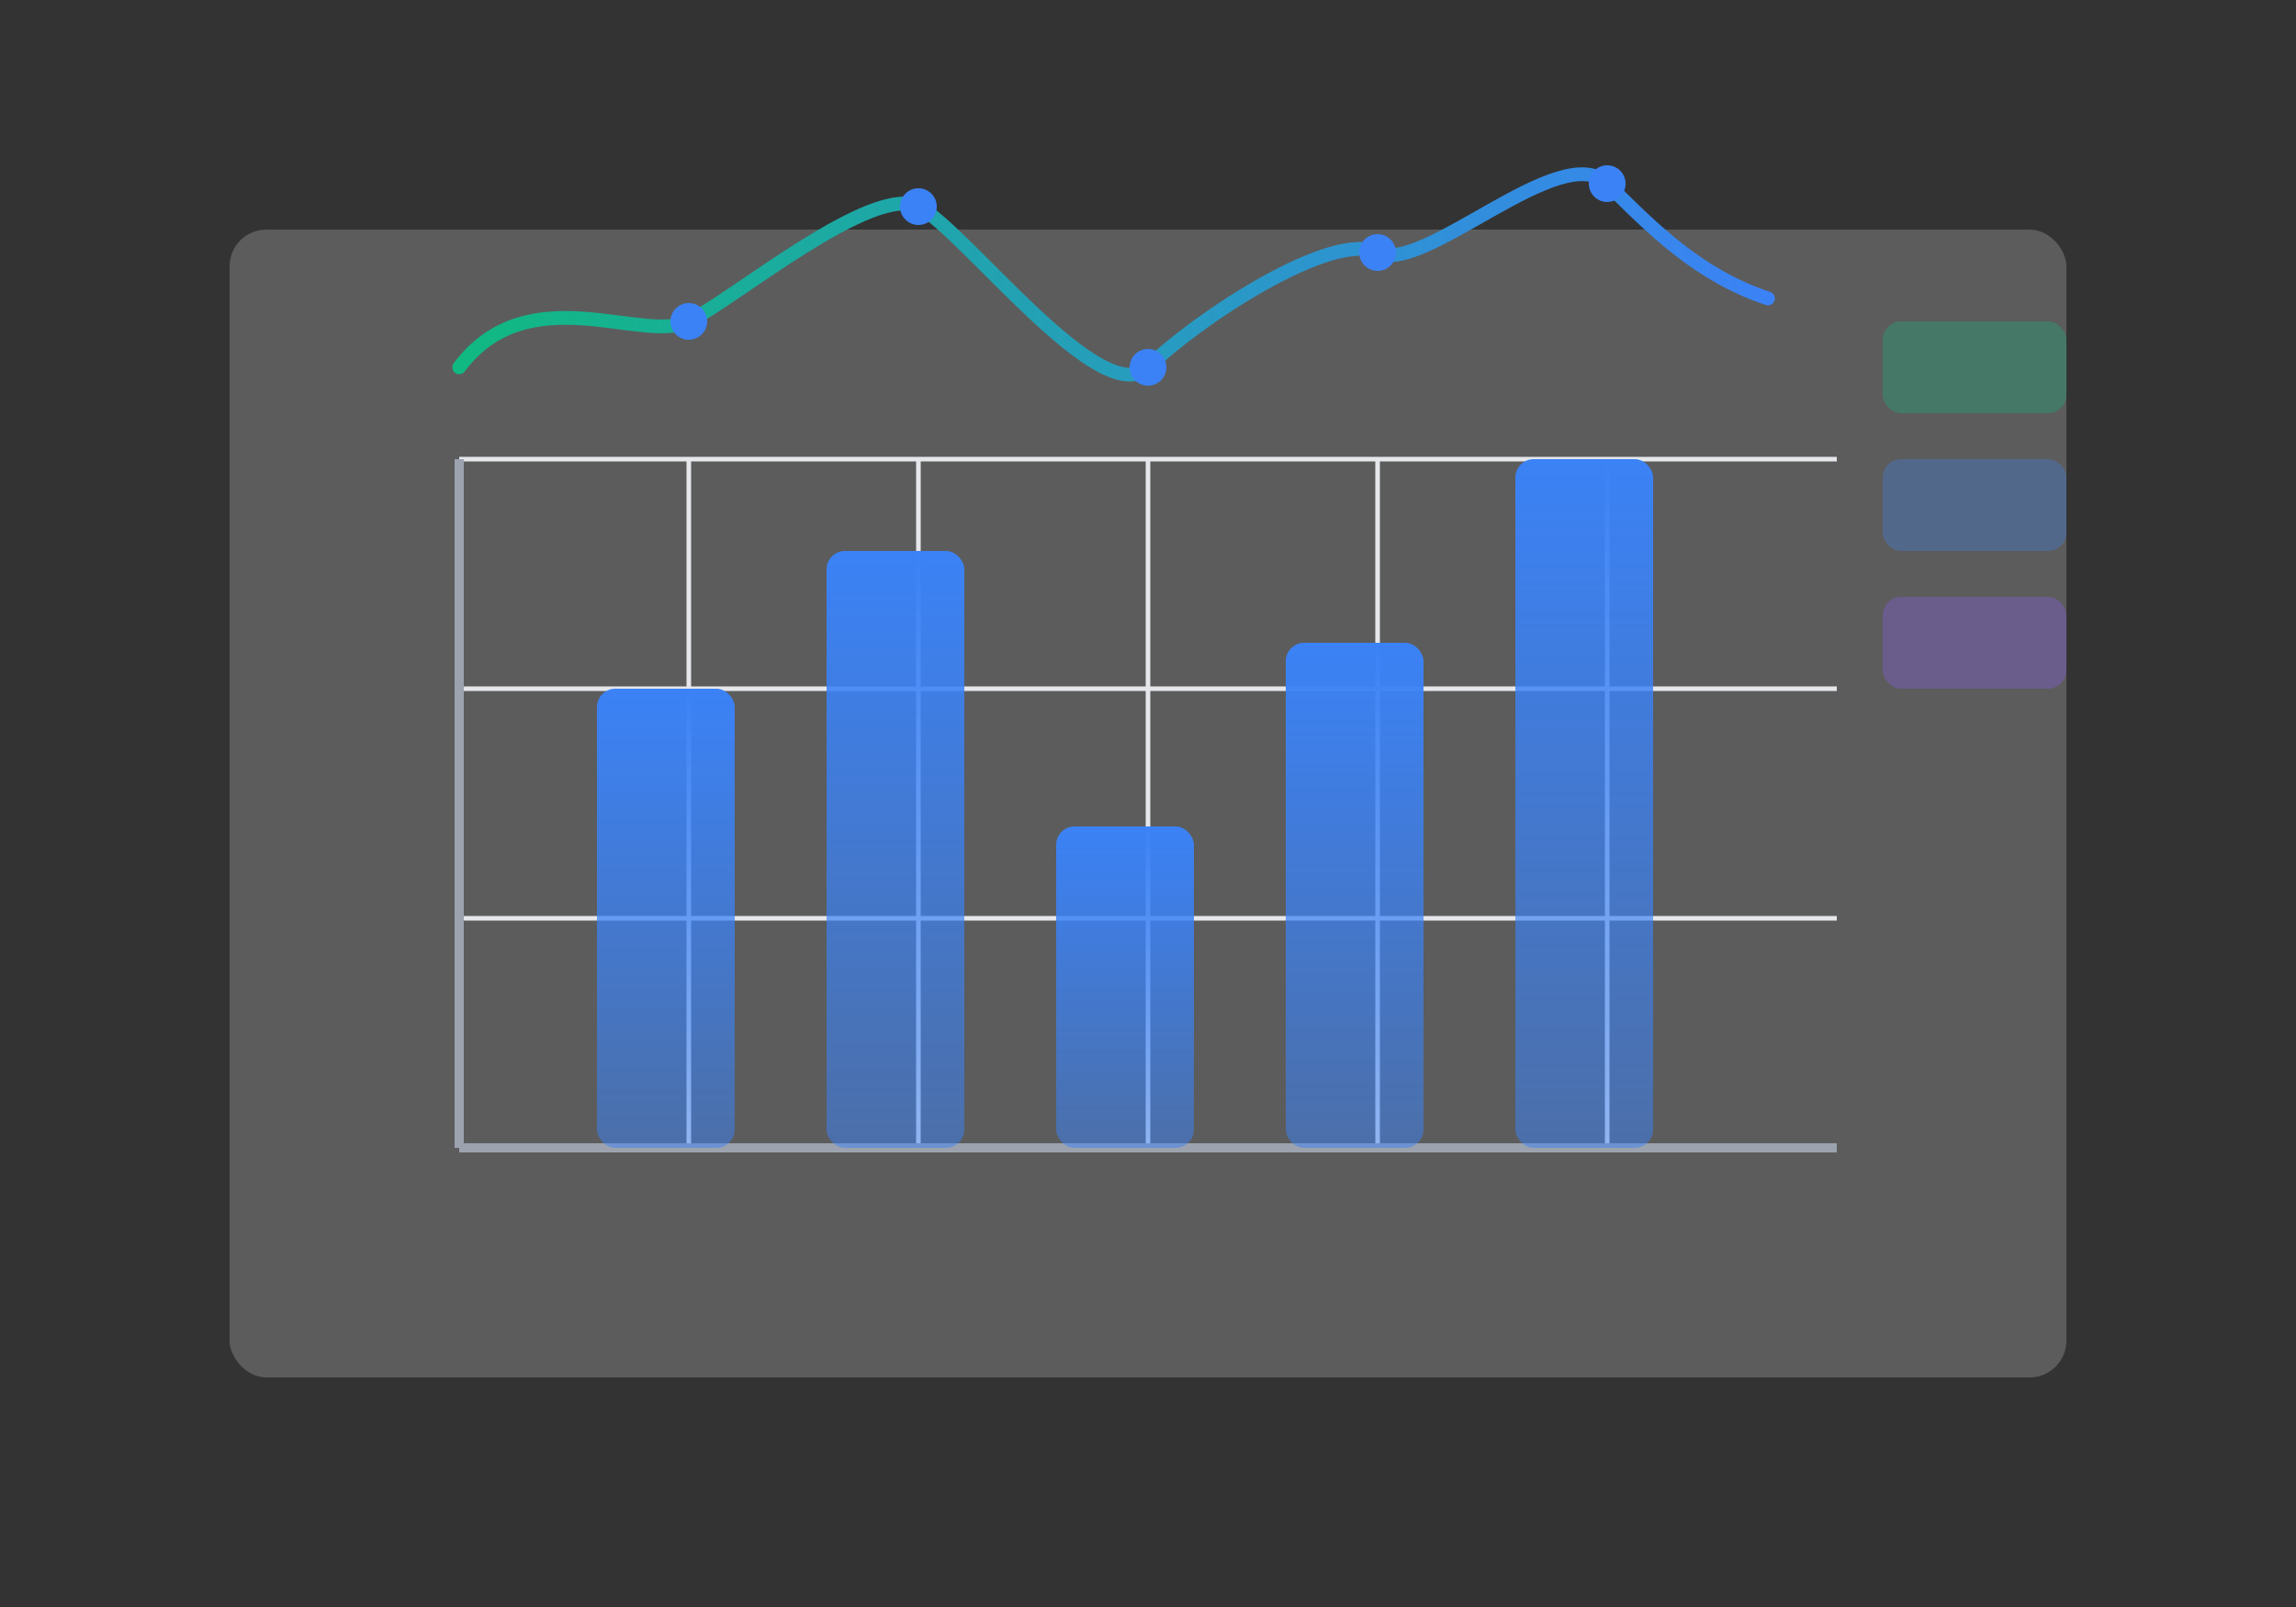 <svg width="500" height="350" viewBox="0 0 500 350" fill="none" xmlns="http://www.w3.org/2000/svg">
  <rect x="0" y="0" width="500" height="350" fill="#333333" stroke="none"/>
  <!-- Background elements -->
  <rect x="50" y="50" width="400" height="250" rx="8" fill="white" fill-opacity="0.2"/>
  
  <!-- Grid lines -->
  <path d="M100 250H400" stroke="#E5E7EB" stroke-width="1"/>
  <path d="M100 200H400" stroke="#E5E7EB" stroke-width="1"/>
  <path d="M100 150H400" stroke="#E5E7EB" stroke-width="1"/>
  <path d="M100 100H400" stroke="#E5E7EB" stroke-width="1"/>
  
  <!-- Vertical grid lines -->
  <path d="M150 100V250" stroke="#E5E7EB" stroke-width="1"/>
  <path d="M200 100V250" stroke="#E5E7EB" stroke-width="1"/>
  <path d="M250 100V250" stroke="#E5E7EB" stroke-width="1"/>
  <path d="M300 100V250" stroke="#E5E7EB" stroke-width="1"/>
  <path d="M350 100V250" stroke="#E5E7EB" stroke-width="1"/>
  
  <!-- Axes -->
  <path d="M100 250V100" stroke="#9CA3AF" stroke-width="2"/>
  <path d="M100 250H400" stroke="#9CA3AF" stroke-width="2"/>
  
  <!-- Bar chart -->
  <rect x="130" y="150" width="30" height="100" rx="4" fill="url(#paint0_linear)"/>
  <rect x="180" y="120" width="30" height="130" rx="4" fill="url(#paint1_linear)"/>
  <rect x="230" y="180" width="30" height="70" rx="4" fill="url(#paint2_linear)"/>
  <rect x="280" y="140" width="30" height="110" rx="4" fill="url(#paint3_linear)"/>
  <rect x="330" y="100" width="30" height="150" rx="4" fill="url(#paint4_linear)"/>
  
  <!-- Line chart -->
  <path d="M100 80C115 60 140 75 150 70C160 65 190 40 200 45C210 50 240 90 250 80C260 70 290 50 300 55C310 60 340 30 350 40C360 50 370 60 385 65" stroke="url(#paint5_linear)" stroke-width="3" stroke-linecap="round"/>
  
  <!-- Data points -->
  <circle cx="150" cy="70" r="4" fill="#3B82F6"/>
  <circle cx="200" cy="45" r="4" fill="#3B82F6"/>
  <circle cx="250" cy="80" r="4" fill="#3B82F6"/>
  <circle cx="300" cy="55" r="4" fill="#3B82F6"/>
  <circle cx="350" cy="40" r="4" fill="#3B82F6"/>
  
  <!-- KPI indicators -->
  <rect x="410" y="70" width="40" height="20" rx="4" fill="#10B981" fill-opacity="0.3"/>
  <rect x="410" y="100" width="40" height="20" rx="4" fill="#3B82F6" fill-opacity="0.3"/>
  <rect x="410" y="130" width="40" height="20" rx="4" fill="#8B5CF6" fill-opacity="0.3"/>
  
  <!-- Gradients -->
  <defs>
    <linearGradient id="paint0_linear" x1="145" y1="150" x2="145" y2="250" gradientUnits="userSpaceOnUse">
      <stop stop-color="#3B82F6"/>
      <stop offset="1" stop-color="#3B82F6" stop-opacity="0.5"/>
    </linearGradient>
    <linearGradient id="paint1_linear" x1="195" y1="120" x2="195" y2="250" gradientUnits="userSpaceOnUse">
      <stop stop-color="#3B82F6"/>
      <stop offset="1" stop-color="#3B82F6" stop-opacity="0.5"/>
    </linearGradient>
    <linearGradient id="paint2_linear" x1="245" y1="180" x2="245" y2="250" gradientUnits="userSpaceOnUse">
      <stop stop-color="#3B82F6"/>
      <stop offset="1" stop-color="#3B82F6" stop-opacity="0.5"/>
    </linearGradient>
    <linearGradient id="paint3_linear" x1="295" y1="140" x2="295" y2="250" gradientUnits="userSpaceOnUse">
      <stop stop-color="#3B82F6"/>
      <stop offset="1" stop-color="#3B82F6" stop-opacity="0.5"/>
    </linearGradient>
    <linearGradient id="paint4_linear" x1="345" y1="100" x2="345" y2="250" gradientUnits="userSpaceOnUse">
      <stop stop-color="#3B82F6"/>
      <stop offset="1" stop-color="#3B82F6" stop-opacity="0.5"/>
    </linearGradient>
    <linearGradient id="paint5_linear" x1="100" y1="60" x2="385" y2="60" gradientUnits="userSpaceOnUse">
      <stop stop-color="#10B981"/>
      <stop offset="1" stop-color="#3B82F6"/>
    </linearGradient>
  </defs>
</svg> 
